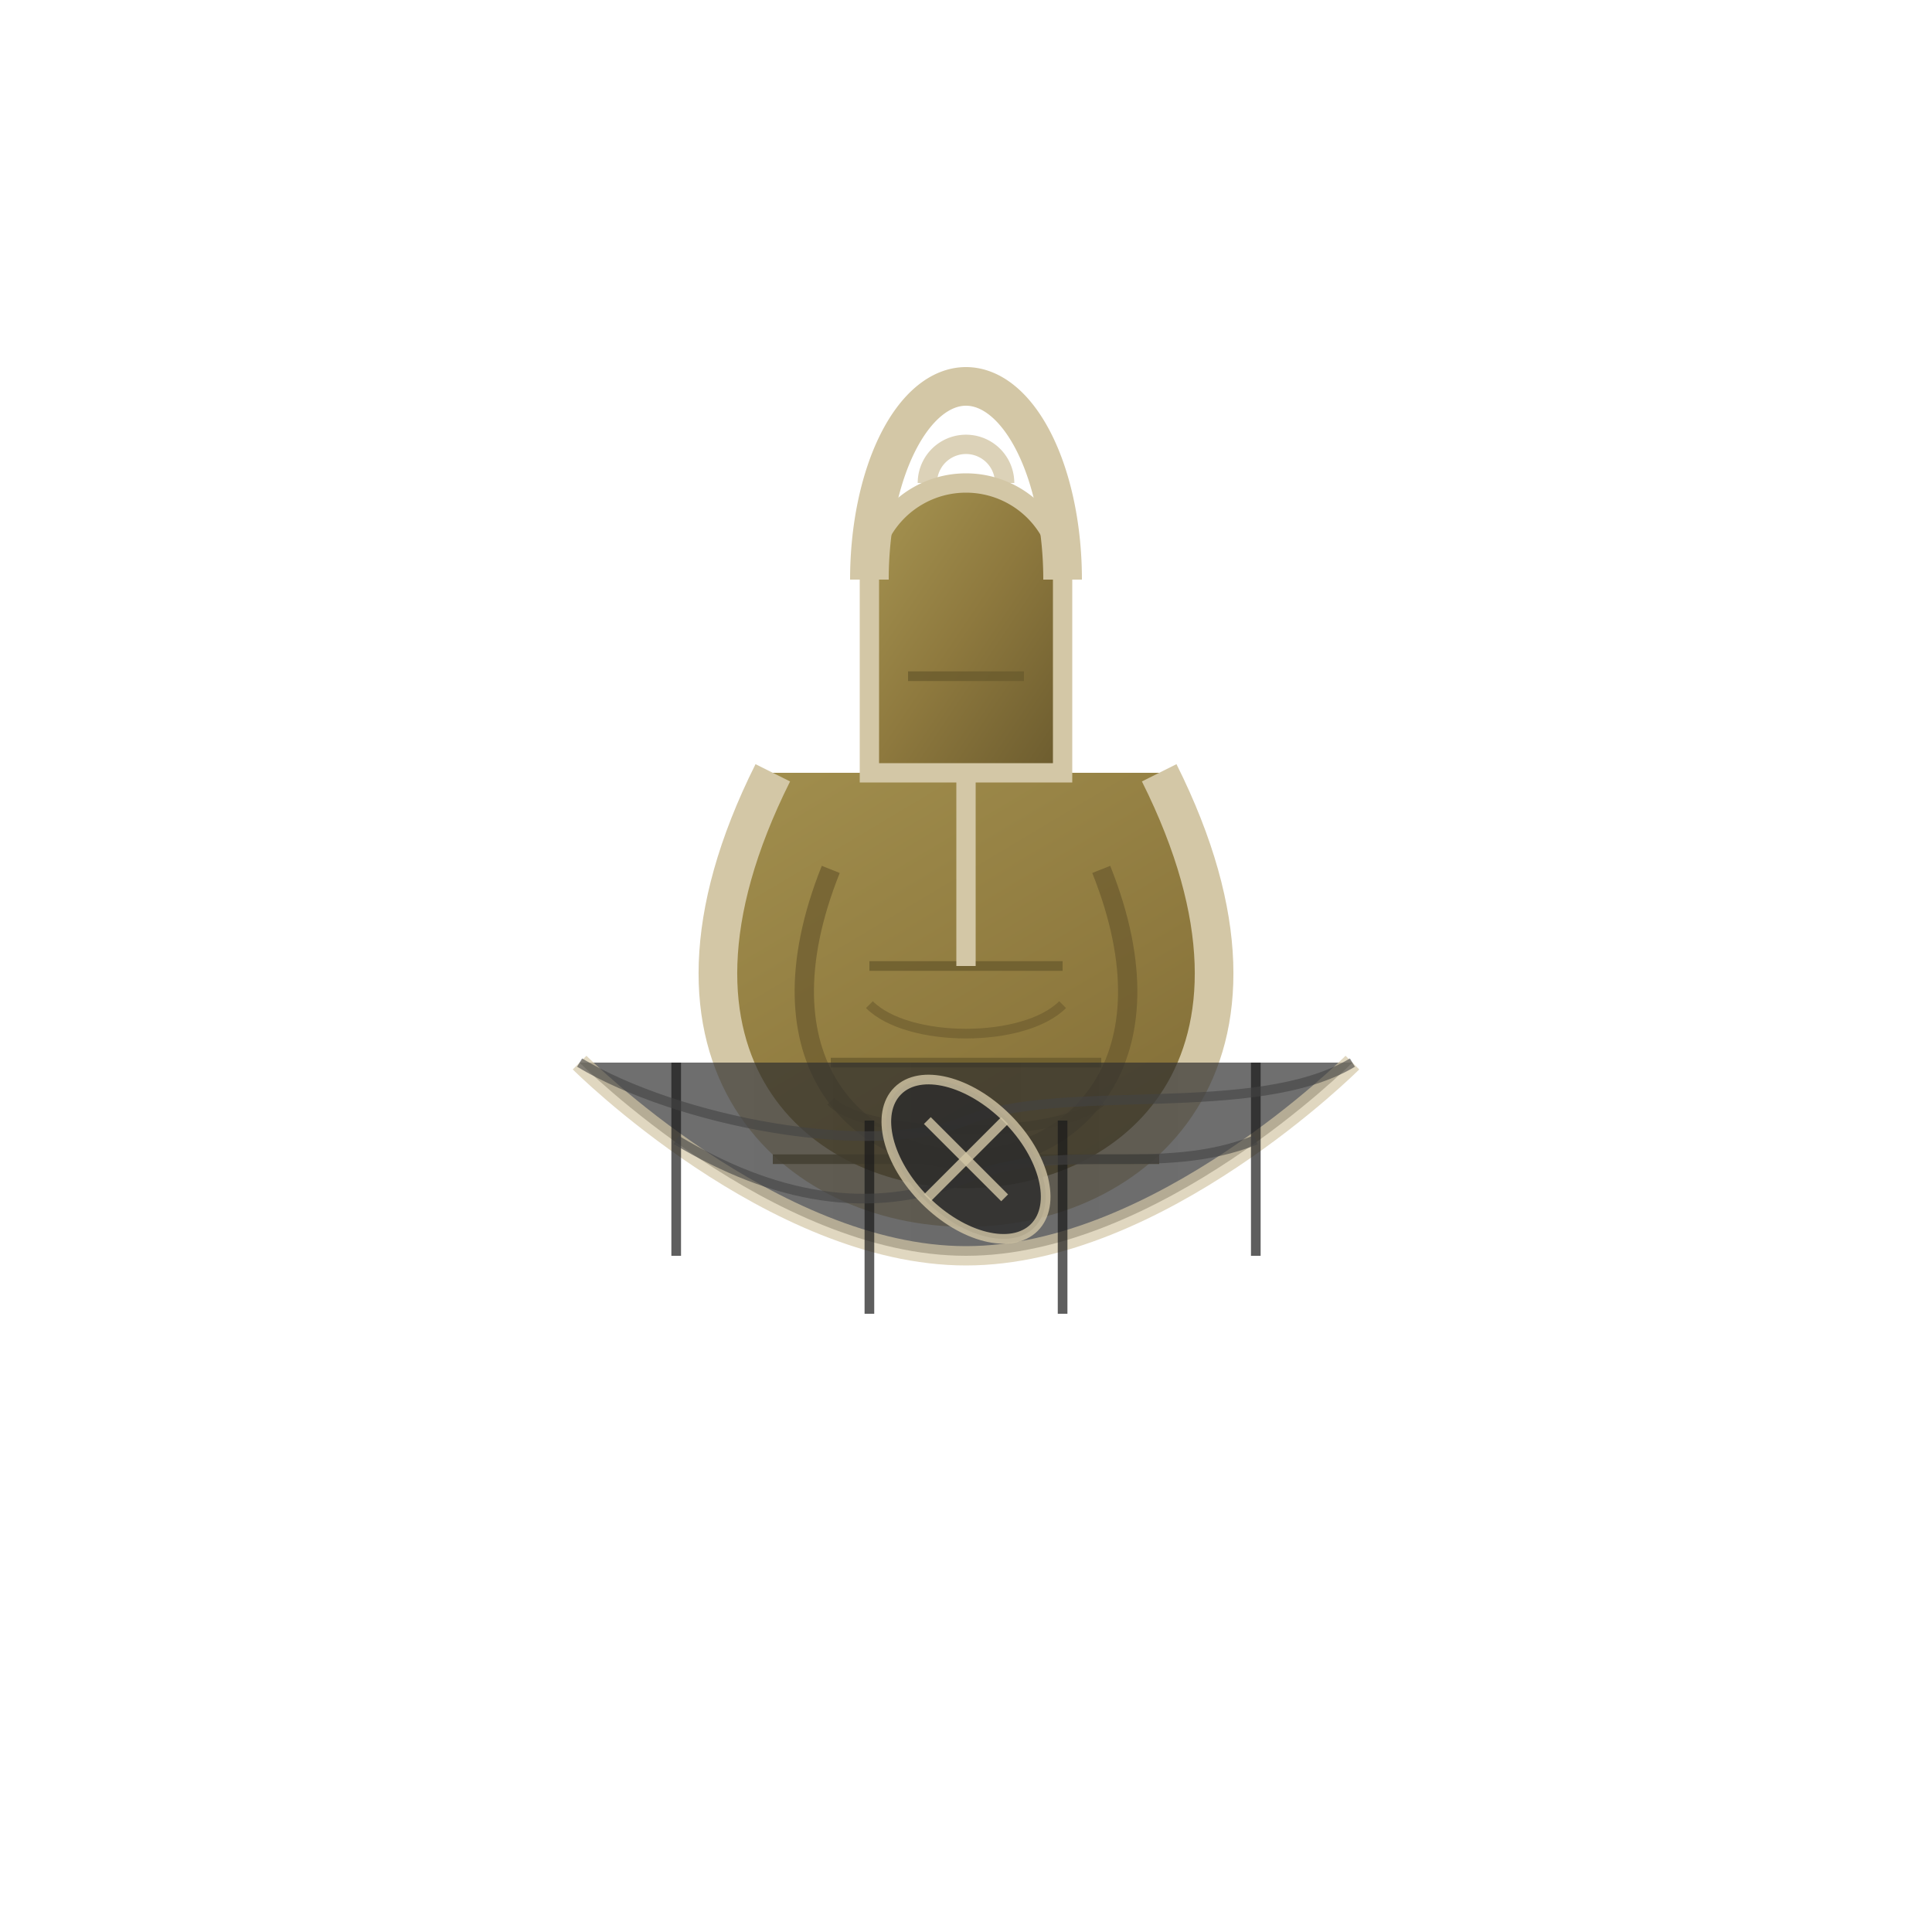 <?xml version="1.0" encoding="UTF-8" standalone="no"?>
<svg xmlns="http://www.w3.org/2000/svg" viewBox="0 0 100 100">
  <!-- Bell Silenced SVG -->
  <defs>
    <!-- Metal texture -->
    <linearGradient id="bellGradient" x1="0%" y1="0%" x2="100%" y2="100%">
      <stop offset="0%" stop-color="#a89653"/>
      <stop offset="50%" stop-color="#8e793e"/>
      <stop offset="100%" stop-color="#6b5b2e"/>
    </linearGradient>
    
    <!-- Cloth texture -->
    <linearGradient id="clothGradient" x1="0%" y1="0%" x2="100%" y2="0%">
      <stop offset="0%" stop-color="#333333"/>
      <stop offset="50%" stop-color="#2c2c2c"/>
      <stop offset="100%" stop-color="#333333"/>
    </linearGradient>
  </defs>
  
  <g id="bell-silenced">
    <!-- Bell body with Victorian ornate style -->
    <path d="M40 40 C25 70 75 70 60 40" 
          fill="url(#bellGradient)" stroke="#d3c7a6" stroke-width="2"/>
    
    <!-- Bell body details -->
    <path d="M43 45 C35 65 65 65 57 45" 
          fill="none" stroke="#6b5b2e" stroke-width="1" opacity="0.7"/>
    
    <!-- Bell decorative engravings -->
    <path d="M45 50 L55 50" stroke="#6b5b2e" stroke-width="0.5" opacity="0.8"/>
    <path d="M43 55 L57 55" stroke="#6b5b2e" stroke-width="0.5" opacity="0.8"/>
    <path d="M40 60 L60 60" stroke="#6b5b2e" stroke-width="0.5" opacity="0.8"/>
    
    <!-- Small decorative filigree -->
    <path d="M45 52 C47 54 53 54 55 52" 
          fill="none" stroke="#6b5b2e" stroke-width="0.5" opacity="0.6"/>
    <path d="M43 57 C45 59 55 59 57 57" 
          fill="none" stroke="#6b5b2e" stroke-width="0.5" opacity="0.6"/>
    
    <!-- Bell top -->
    <path d="M45 30 A5 5 0 0 1 55 30 L55 40 L45 40 Z" 
          fill="url(#bellGradient)" stroke="#d3c7a6" stroke-width="1"/>
    
    <!-- Bell top design -->
    <path d="M47 35 L53 35" stroke="#6b5b2e" stroke-width="0.5" opacity="0.8"/>
    
    <!-- Bell handle with ornate design -->
    <path d="M45 30 A5 10 0 0 1 55 30" 
          fill="none" stroke="#d3c7a6" stroke-width="2"/>
    
    <!-- Handle details -->
    <path d="M48 25 A2 2 0 0 1 52 25" 
          fill="none" stroke="#d3c7a6" stroke-width="1" opacity="0.8"/>
    
    <!-- Bell clapper - immobilized by cloth -->
    <path d="M50 40 L50 50" 
          fill="none" stroke="#d3c7a6" stroke-width="1"/>
    
    <!-- Cloth wrapping silencing the bell -->
    <path d="M30 55 C30 55 40 65 50 65 C60 65 70 55 70 55" 
          fill="url(#clothGradient)" stroke="#d3c7a6" stroke-width="1" opacity="0.7"/>
    
    <!-- Cloth texture details -->
    <path d="M35 55 L35 65" stroke="#1a1a1a" stroke-width="0.5" opacity="0.7"/>
    <path d="M45 58 L45 68" stroke="#1a1a1a" stroke-width="0.5" opacity="0.7"/>
    <path d="M55 58 L55 68" stroke="#1a1a1a" stroke-width="0.5" opacity="0.7"/>
    <path d="M65 55 L65 65" stroke="#1a1a1a" stroke-width="0.5" opacity="0.7"/>
    
    <!-- Cloth folds -->
    <path d="M30 55 C35 58 45 60 50 58 C55 56 65 58 70 55" 
          fill="none" stroke="#444444" stroke-width="0.5" opacity="0.6"/>
    <path d="M35 59 C40 62 45 63 50 61 C55 59 60 61 65 59" 
          fill="none" stroke="#444444" stroke-width="0.5" opacity="0.6"/>
    
    <!-- Cloth wrapping knot -->
    <ellipse cx="50" cy="60" rx="5" ry="3" 
             transform="rotate(45, 50, 60)" 
             fill="#2c2c2c" stroke="#d3c7a6" stroke-width="0.5" opacity="0.8"/>
    <path d="M48 58 L52 62" stroke="#d3c7a6" stroke-width="0.5" opacity="0.8"/>
    <path d="M48 62 L52 58" stroke="#d3c7a6" stroke-width="0.5" opacity="0.8"/>
  </g>
</svg>
